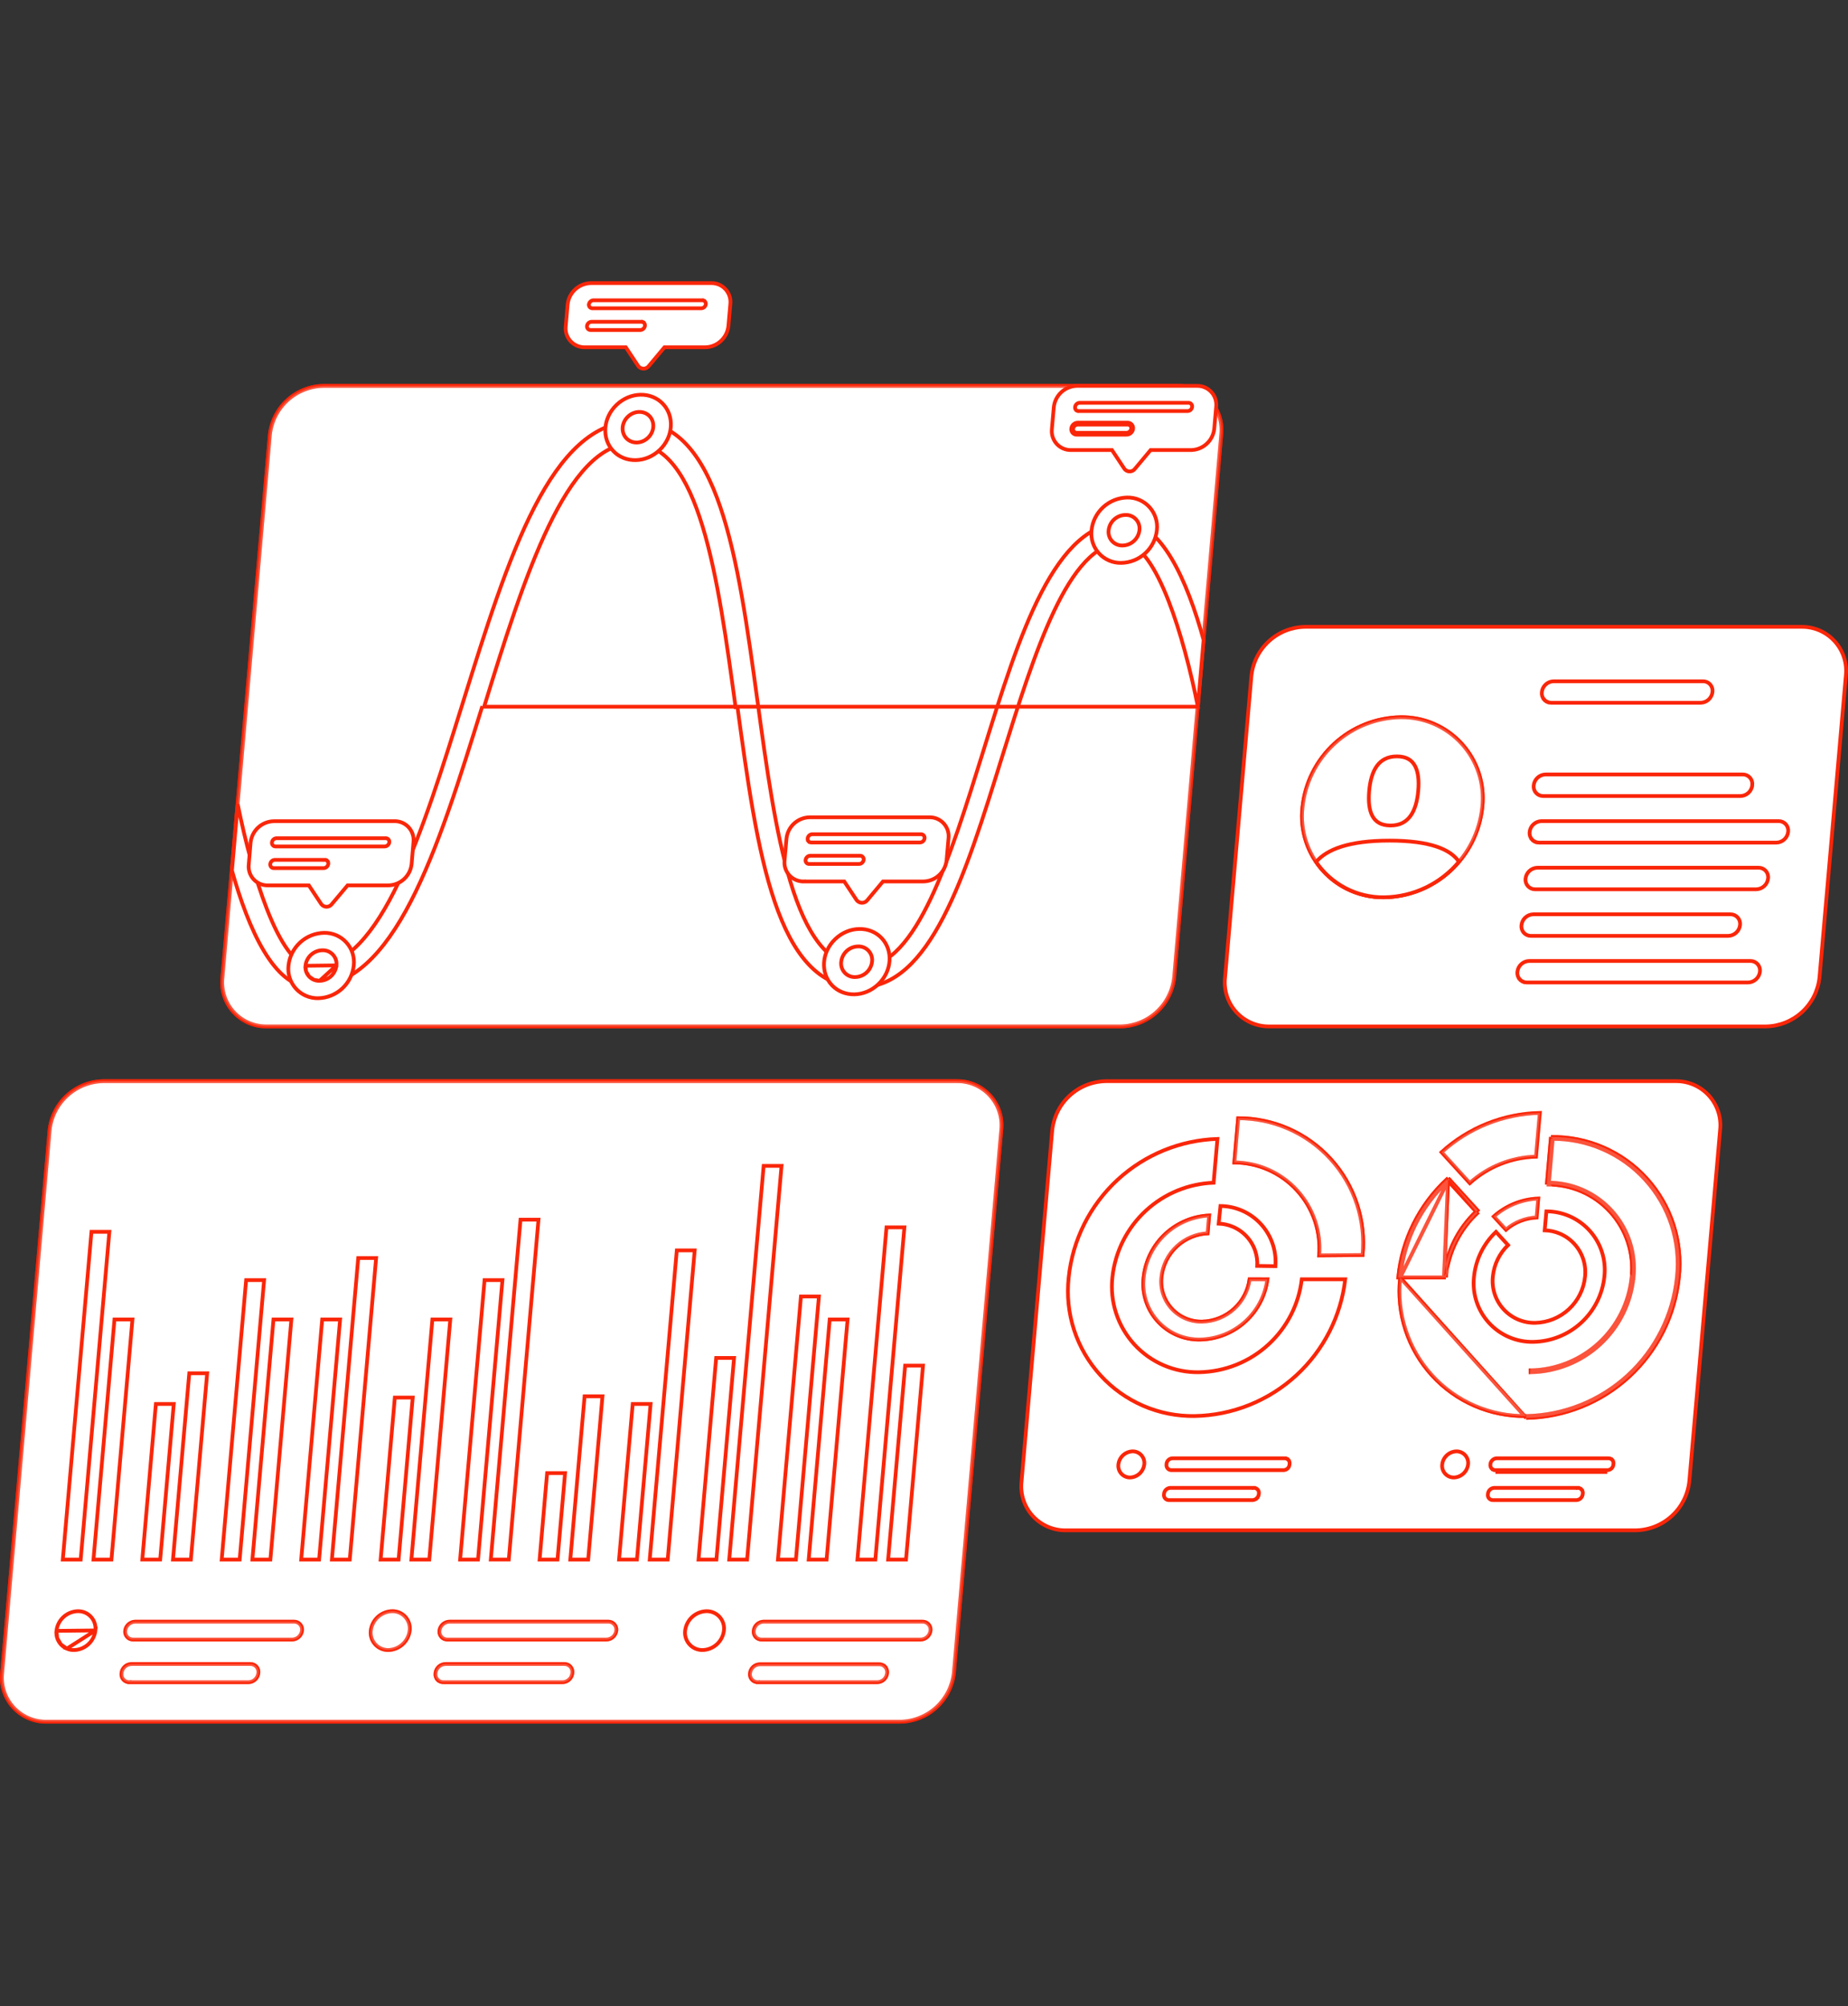 <svg width="493" height="535" viewBox="0 0 493 535" fill="none" xmlns="http://www.w3.org/2000/svg">
<rect x="0" y="0" width="493" height="535" fill="#333333" stroke="none"/>
<path d="M284.407 408.139L284.398 408.139C282.73 408.17 281.075 407.844 279.543 407.185C278.012 406.525 276.638 405.547 275.514 404.314C274.39 403.082 273.541 401.624 273.025 400.038C272.509 398.452 272.337 396.775 272.52 395.117L272.52 395.117L272.521 395.105L280.706 301.499C280.706 301.498 280.706 301.497 280.706 301.496C281.069 297.939 282.722 294.637 285.352 292.215C287.983 289.793 291.409 288.419 294.984 288.35L446.972 288.35L446.982 288.35C448.652 288.32 450.31 288.646 451.844 289.306C453.379 289.967 454.755 290.947 455.881 292.181C457.007 293.416 457.857 294.876 458.374 296.464C458.891 298.053 459.064 299.733 458.881 301.394L458.88 301.394L458.879 301.405L450.674 394.991C450.674 394.992 450.674 394.993 450.674 394.994C450.315 398.553 448.664 401.857 446.032 404.28C443.401 406.702 439.972 408.075 436.396 408.139L284.407 408.139Z" fill="white" stroke="#FA2609"/>
<path d="M285.094 340.743L285.094 340.74C286.117 330.718 290.778 321.419 298.193 314.601C305.472 307.909 314.911 304.062 324.782 303.753L323.761 315.435C317.065 315.684 310.67 318.31 305.728 322.849C300.675 327.49 297.487 333.813 296.761 340.635C296.404 343.861 296.739 347.127 297.744 350.213C298.749 353.3 300.4 356.137 302.588 358.536C304.776 360.934 307.45 362.838 310.432 364.121C313.414 365.405 316.636 366.037 319.881 365.977C326.753 365.858 333.342 363.224 338.401 358.573C343.349 354.024 346.497 347.854 347.283 341.189H358.875C357.744 351.004 353.122 360.093 345.842 366.79C338.426 373.612 328.766 377.479 318.691 377.66C313.971 377.732 309.289 376.8 304.957 374.925C300.625 373.05 296.741 370.274 293.563 366.783C290.385 363.292 287.987 359.164 286.526 354.674C285.066 350.185 284.578 345.436 285.094 340.743Z" fill="white" stroke="#FA2609"/>
<path d="M362.028 321.225C363.442 325.574 363.945 330.166 363.506 334.714L351.912 334.813C352.17 331.769 351.815 328.703 350.867 325.796C349.861 322.711 348.209 319.875 346.022 317.478C343.835 315.08 341.162 313.176 338.182 311.892C335.371 310.68 332.348 310.047 329.292 310.026L330.313 298.236C334.881 298.227 339.403 299.159 343.597 300.974C347.93 302.849 351.814 305.625 354.992 309.116C358.169 312.608 360.568 316.735 362.028 321.225Z" fill="white" stroke="#FA2609"/>
<path opacity="0.7" d="M362.028 321.225C363.442 325.574 363.945 330.166 363.506 334.714L351.912 334.813C352.17 331.769 351.815 328.703 350.867 325.796C349.861 322.711 348.209 319.875 346.022 317.478C343.835 315.08 341.162 313.176 338.182 311.892C335.371 310.68 332.348 310.047 329.292 310.026L330.313 298.236C334.881 298.227 339.403 299.159 343.597 300.974C347.93 302.849 351.814 305.625 354.992 309.116C358.169 312.608 360.568 316.735 362.028 321.225Z" fill="white" stroke="#FA2609"/>
<path d="M320.647 352.486L320.648 352.486C323.844 352.426 326.907 351.198 329.259 349.034C331.499 346.973 332.947 344.198 333.359 341.191L338.109 341.208C337.544 345.496 335.491 349.456 332.3 352.391C328.972 355.45 324.638 357.183 320.119 357.262C318.007 357.298 315.913 356.884 313.974 356.048C312.035 355.211 310.297 353.971 308.874 352.41C307.452 350.85 306.379 349.004 305.725 346.996C305.072 344.988 304.854 342.864 305.086 340.765L305.086 340.761C305.542 336.267 307.629 332.096 310.952 329.037C314.139 326.103 318.251 324.387 322.565 324.177L322.16 328.929C319.131 329.085 316.244 330.293 314.003 332.351C311.65 334.512 310.172 337.459 309.847 340.636C309.682 342.143 309.839 343.668 310.309 345.11C310.779 346.552 311.55 347.877 312.572 348.998C313.593 350.119 314.841 351.01 316.234 351.611C317.626 352.212 319.13 352.51 320.647 352.486Z" fill="white" stroke="#FA2609"/>
<path opacity="0.7" d="M320.647 352.486L320.648 352.486C323.844 352.426 326.907 351.198 329.259 349.034C331.499 346.973 332.947 344.198 333.359 341.191L338.109 341.208C337.544 345.496 335.491 349.456 332.3 352.391C328.972 355.45 324.638 357.183 320.119 357.262C318.007 357.298 315.913 356.884 313.974 356.048C312.035 355.211 310.297 353.971 308.874 352.41C307.452 350.85 306.379 349.004 305.725 346.996C305.072 344.988 304.854 342.864 305.086 340.765L305.086 340.761C305.542 336.267 307.629 332.096 310.952 329.037C314.139 326.103 318.251 324.387 322.565 324.177L322.16 328.929C319.131 329.085 316.244 330.293 314.003 332.351C311.65 334.512 310.172 337.459 309.847 340.636C309.682 342.143 309.839 343.668 310.309 345.11C310.779 346.552 311.55 347.877 312.572 348.998C313.593 350.119 314.841 351.01 316.234 351.611C317.626 352.212 319.13 352.51 320.647 352.486Z" fill="white" stroke="#FA2609"/>
<path d="M339.559 331.905C340.167 333.77 340.399 335.736 340.243 337.689L335.399 337.618C335.473 336.291 335.299 334.961 334.885 333.695C334.414 332.256 333.642 330.933 332.621 329.815C331.599 328.696 330.352 327.808 328.962 327.208C327.743 326.682 326.438 326.388 325.115 326.34L325.59 321.642C327.553 321.664 329.493 322.075 331.299 322.851C333.24 323.687 334.981 324.926 336.405 326.487C337.83 328.048 338.905 329.895 339.559 331.905Z" fill="white" stroke="#FA2609"/>
<path d="M373.531 340.744L373.531 340.744C373.015 345.436 373.504 350.185 374.964 354.675C376.424 359.164 378.823 363.292 382 366.783C385.178 370.275 389.062 373.05 393.395 374.925C397.727 376.8 402.408 377.733 407.128 377.66M373.531 340.744L407.137 378.16M373.531 340.744L373.532 340.737C374.49 330.855 379.037 321.673 386.303 314.924M373.531 340.744L386.303 314.924M407.128 377.66C407.129 377.66 407.129 377.66 407.13 377.66L407.137 378.16M407.128 377.66C407.128 377.66 407.128 377.66 407.128 377.66L407.137 378.16M407.128 377.66C417.202 377.475 426.859 373.606 434.275 366.785C441.69 359.963 446.349 350.662 447.372 340.638L447.372 340.635C447.885 335.943 447.394 331.197 445.933 326.71C444.471 322.223 442.072 318.098 438.895 314.609C435.717 311.12 431.834 308.346 427.503 306.472C423.31 304.658 418.79 303.727 414.225 303.735M407.137 378.16C417.334 377.973 427.108 374.057 434.613 367.153C442.118 360.248 446.834 350.834 447.869 340.689C448.39 335.927 447.892 331.11 446.408 326.555C444.925 322.001 442.489 317.814 439.264 314.272C436.039 310.731 432.098 307.916 427.702 306.013C423.306 304.111 418.556 303.166 413.766 303.239M414.225 303.735L414.264 303.283L413.766 303.239M414.225 303.735C414.075 303.736 413.924 303.737 413.774 303.739L413.766 303.239M414.225 303.735L413.204 315.418M413.766 303.239L412.702 315.421C412.869 315.418 413.037 315.417 413.204 315.418M413.204 315.418L413.16 315.918C416.162 315.93 419.133 316.548 421.894 317.736C424.809 318.989 427.424 320.85 429.564 323.193C431.703 325.537 433.319 328.309 434.304 331.326C435.288 334.343 435.618 337.534 435.273 340.689M413.204 315.418C416.259 315.436 419.282 316.067 422.092 317.276C425.072 318.558 427.745 320.46 429.933 322.856C432.12 325.252 433.772 328.087 434.779 331.171C435.785 334.254 436.123 337.517 435.77 340.741M435.77 340.741C435.77 340.741 435.77 340.74 435.77 340.739L435.273 340.689M435.77 340.741C435.77 340.742 435.77 340.743 435.77 340.743L435.273 340.689M435.77 340.741C435.075 347.574 431.901 353.916 426.846 358.566C421.792 363.217 415.208 365.853 408.34 365.978L408.331 365.478C415.076 365.356 421.543 362.766 426.508 358.198C431.472 353.63 434.591 347.401 435.273 340.689M385.716 340.689C386.357 334.002 389.452 327.791 394.403 323.255L394.129 323.505L393.794 323.138M385.716 340.689H373.034C374.004 330.683 378.609 321.387 385.966 314.554L386.303 314.924M385.716 340.689L385.22 340.633C385.219 340.635 385.219 340.636 385.219 340.637M385.716 340.689L385.219 340.641C385.219 340.64 385.219 340.639 385.219 340.637M393.794 323.138C393.915 323.024 394.038 322.911 394.161 322.799L386.335 314.216M393.794 323.138L386.303 314.924M393.794 323.138C388.911 327.734 385.86 333.952 385.219 340.637M386.335 314.216C386.272 314.273 386.209 314.331 386.146 314.388L386.335 314.216ZM386.335 314.216L386.67 314.587C386.547 314.698 386.425 314.811 386.303 314.924M386.303 314.924L385.219 340.637" fill="white" stroke="#FA2609"/>
<path opacity="0.7" d="M373.531 340.744L373.531 340.744C373.015 345.436 373.504 350.185 374.964 354.675C376.424 359.164 378.823 363.292 382 366.783C385.178 370.275 389.062 373.05 393.395 374.925C397.727 376.8 402.408 377.733 407.128 377.66M373.531 340.744L407.137 378.16M373.531 340.744L373.532 340.737C374.49 330.855 379.037 321.673 386.303 314.924M373.531 340.744L386.303 314.924M407.128 377.66C407.129 377.66 407.129 377.66 407.13 377.66L407.137 378.16M407.128 377.66C407.128 377.66 407.128 377.66 407.128 377.66L407.137 378.16M407.128 377.66C417.202 377.475 426.859 373.606 434.275 366.785C441.69 359.963 446.349 350.662 447.372 340.638L447.372 340.635C447.885 335.943 447.394 331.197 445.933 326.71C444.471 322.223 442.072 318.098 438.895 314.609C435.717 311.12 431.834 308.346 427.503 306.472C423.31 304.658 418.79 303.727 414.225 303.735M407.137 378.16C417.334 377.973 427.108 374.057 434.613 367.153C442.118 360.248 446.834 350.834 447.869 340.689C448.39 335.927 447.892 331.11 446.408 326.555C444.925 322.001 442.489 317.814 439.264 314.272C436.039 310.731 432.098 307.916 427.702 306.013C423.306 304.111 418.556 303.166 413.766 303.239M414.225 303.735L414.264 303.283L413.766 303.239M414.225 303.735C414.075 303.736 413.924 303.737 413.774 303.739L413.766 303.239M414.225 303.735L413.204 315.418M413.766 303.239L412.702 315.421C412.869 315.418 413.037 315.417 413.204 315.418M413.204 315.418L413.16 315.918C416.162 315.93 419.133 316.548 421.894 317.736C424.809 318.989 427.424 320.85 429.564 323.193C431.703 325.537 433.319 328.309 434.304 331.326C435.288 334.343 435.618 337.534 435.273 340.689M413.204 315.418C416.259 315.436 419.282 316.067 422.092 317.276C425.072 318.558 427.745 320.46 429.933 322.856C432.12 325.252 433.772 328.087 434.779 331.171C435.785 334.254 436.123 337.517 435.77 340.741M435.77 340.741C435.77 340.741 435.77 340.74 435.77 340.739L435.273 340.689M435.77 340.741C435.77 340.742 435.77 340.743 435.77 340.743L435.273 340.689M435.77 340.741C435.075 347.574 431.901 353.916 426.846 358.566C421.792 363.217 415.208 365.853 408.34 365.978L408.331 365.478C415.076 365.356 421.543 362.766 426.508 358.198C431.472 353.63 434.591 347.401 435.273 340.689M385.716 340.689C386.357 334.002 389.452 327.791 394.403 323.255L394.129 323.505L393.794 323.138M385.716 340.689H373.034C374.004 330.683 378.609 321.387 385.966 314.554L386.303 314.924M385.716 340.689L385.22 340.633C385.219 340.635 385.219 340.636 385.219 340.637M385.716 340.689L385.219 340.641C385.219 340.64 385.219 340.639 385.219 340.637M393.794 323.138C393.915 323.024 394.038 322.911 394.161 322.799L386.335 314.216M393.794 323.138L386.303 314.924M393.794 323.138C388.911 327.734 385.86 333.952 385.219 340.637M386.335 314.216C386.272 314.273 386.209 314.331 386.146 314.388L386.335 314.216ZM386.335 314.216L386.67 314.587C386.547 314.698 386.425 314.811 386.303 314.924M386.303 314.924L385.219 340.637" fill="white" stroke="#FA2609"/>
<path d="M409.765 308.481C403.221 308.644 396.951 311.146 392.095 315.534L384.583 307.299C391.766 300.757 401.074 297.035 410.786 296.821L409.765 308.481Z" fill="white" stroke="#FA2609"/>
<path opacity="0.3" d="M409.765 308.481C403.221 308.644 396.951 311.146 392.095 315.534L384.583 307.299C391.766 300.757 401.074 297.035 410.786 296.821L409.765 308.481Z" fill="white" stroke="#FA2609"/>
<path d="M409.571 352.805L409.573 352.805C412.901 352.725 416.086 351.434 418.53 349.173C420.973 346.913 422.508 343.84 422.847 340.529C423.025 338.95 422.864 337.351 422.374 335.839C421.883 334.327 421.075 332.937 420.004 331.762C418.933 330.587 417.623 329.655 416.162 329.028C414.871 328.473 413.49 328.169 412.089 328.127L412.535 323.067C414.615 323.074 416.675 323.498 418.593 324.313C420.647 325.187 422.491 326.49 424 328.136C425.508 329.781 426.647 331.731 427.339 333.854C428.032 335.976 428.261 338.222 428.013 340.441L428.012 340.446C427.53 345.17 425.333 349.552 421.837 352.765C418.341 355.978 413.788 357.798 409.041 357.88L409.04 357.88C406.82 357.923 404.616 357.491 402.575 356.615C400.535 355.738 398.705 354.436 397.208 352.796C395.711 351.156 394.58 349.216 393.893 347.104C393.205 344.993 392.975 342.759 393.22 340.552L393.22 340.552L393.22 340.546C393.671 335.965 395.757 331.706 399.088 328.544L402.313 332.07C400.014 334.279 398.572 337.239 398.257 340.423C398.083 342.001 398.247 343.597 398.738 345.106C399.23 346.615 400.039 348.003 401.11 349.175C402.18 350.347 403.489 351.278 404.948 351.904C406.408 352.529 407.984 352.837 409.571 352.805Z" fill="white" stroke="#FA2609"/>
<path d="M409.937 324.706C406.915 324.843 404.027 325.991 401.737 327.965L398.508 324.436C401.788 321.519 405.979 319.829 410.364 319.654L409.937 324.706Z" fill="white" stroke="#FA2609"/>
<path opacity="0.3" d="M409.937 324.706C406.915 324.843 404.027 325.991 401.737 327.965L398.508 324.436C401.788 321.519 405.979 319.829 410.364 319.654L409.937 324.706Z" fill="white" stroke="#FA2609"/>
<path d="M298.354 390.618L298.354 390.615C298.45 389.667 298.886 388.787 299.581 388.136C300.276 387.487 301.182 387.111 302.132 387.079C302.571 387.071 303.006 387.157 303.408 387.331C303.813 387.504 304.175 387.762 304.472 388.087C304.769 388.411 304.993 388.795 305.13 389.213C305.267 389.631 305.314 390.074 305.267 390.511L305.267 390.512C305.167 391.459 304.73 392.337 304.035 392.987C303.341 393.636 302.437 394.014 301.488 394.05C301.049 394.057 300.615 393.972 300.212 393.798C299.808 393.625 299.446 393.367 299.149 393.042C298.852 392.717 298.628 392.333 298.49 391.916C298.353 391.498 298.307 391.055 298.354 390.618Z" fill="white" stroke="#FA2609"/>
<path d="M342.388 392.089H342.387H312.547H312.539L312.531 392.09C312.343 392.095 312.155 392.06 311.981 391.987C311.807 391.914 311.651 391.804 311.524 391.664C311.397 391.525 311.301 391.36 311.243 391.181C311.185 391.001 311.167 390.811 311.189 390.624L311.192 390.594V390.564C311.192 390.132 311.364 389.717 311.67 389.411C311.976 389.105 312.391 388.933 312.824 388.933H342.664H342.674L342.684 388.933C342.88 388.925 343.075 388.961 343.256 389.039L343.454 388.58L343.256 389.039C343.436 389.117 343.596 389.234 343.725 389.382L344.102 389.054L343.725 389.382C343.854 389.531 343.948 389.706 344 389.895C344.052 390.084 344.061 390.283 344.026 390.476L344.021 390.507L344.019 390.539C343.998 390.958 343.817 391.352 343.513 391.641C343.21 391.929 342.806 392.09 342.388 392.089Z" fill="white" stroke="#FA2609"/>
<path d="M311.879 400.082V400.082L311.866 400.082C311.67 400.087 311.475 400.049 311.296 399.97C311.116 399.891 310.956 399.773 310.827 399.625C310.699 399.477 310.604 399.302 310.55 399.113C310.497 398.924 310.486 398.726 310.518 398.532L310.522 398.506L310.524 398.478C310.548 398.046 310.73 397.638 311.036 397.331C311.34 397.028 311.743 396.846 312.171 396.819H334.472V396.82L334.485 396.819C334.681 396.814 334.876 396.853 335.055 396.932C335.235 397.011 335.395 397.129 335.524 397.277C335.653 397.425 335.747 397.6 335.801 397.789C335.854 397.977 335.865 398.176 335.833 398.369L335.829 398.394L335.828 398.419C335.8 398.854 335.613 399.264 335.303 399.57L335.655 399.926L335.303 399.57C334.997 399.874 334.59 400.056 334.16 400.082H311.879Z" fill="white" stroke="#FA2609"/>
<path d="M384.74 390.618L384.741 390.615C384.836 389.667 385.272 388.787 385.968 388.136C386.662 387.487 387.569 387.111 388.519 387.079C388.957 387.071 389.392 387.157 389.795 387.331C390.199 387.504 390.562 387.762 390.859 388.087C391.155 388.411 391.38 388.795 391.517 389.213C391.654 389.631 391.701 390.074 391.654 390.511L391.654 390.512C391.555 391.456 391.12 392.332 390.429 392.982C389.739 393.63 388.839 394.009 387.893 394.051C387.453 394.06 387.016 393.976 386.611 393.804C386.205 393.632 385.84 393.374 385.542 393.049C385.243 392.724 385.017 392.339 384.879 391.92C384.74 391.501 384.693 391.057 384.74 390.618Z" fill="white" stroke="#FA2609"/>
<path d="M428.787 392.089H428.787H398.946V392.089L398.938 392.089C398.749 392.093 398.562 392.056 398.388 391.981L398.191 392.441L398.388 391.981C398.215 391.907 398.059 391.796 397.932 391.657C397.805 391.518 397.708 391.353 397.649 391.174C397.59 390.994 397.57 390.805 397.589 390.617L397.591 390.604L397.591 390.592C397.615 390.16 397.798 389.751 398.104 389.445C398.407 389.142 398.811 388.96 399.238 388.933H429.064H429.074L429.083 388.933C429.28 388.925 429.475 388.961 429.655 389.039C429.835 389.117 429.996 389.234 430.125 389.382L430.502 389.054L430.125 389.382C430.254 389.531 430.348 389.706 430.4 389.895C430.452 390.084 430.461 390.283 430.426 390.476L430.42 390.507L430.419 390.539C430.398 390.958 430.217 391.352 429.913 391.641C429.609 391.929 429.206 392.09 428.787 392.089ZM428.787 392.589H398.946H428.787Z" fill="white" stroke="#FA2609"/>
<path d="M398.289 400.082V400.082L398.277 400.082C398.08 400.087 397.885 400.049 397.706 399.97C397.526 399.891 397.366 399.773 397.238 399.625C397.109 399.477 397.014 399.302 396.961 399.113C396.907 398.924 396.896 398.726 396.928 398.532L396.932 398.506L396.934 398.478C396.958 398.046 397.14 397.638 397.447 397.331C397.75 397.028 398.153 396.846 398.581 396.819H420.882V396.82L420.895 396.819C421.091 396.814 421.286 396.853 421.466 396.932C421.645 397.011 421.805 397.129 421.934 397.277L422.308 396.951L421.934 397.277C422.063 397.425 422.157 397.6 422.211 397.789C422.264 397.977 422.275 398.176 422.243 398.369L422.239 398.394L422.238 398.419C422.21 398.854 422.023 399.264 421.714 399.57C421.407 399.874 421 400.056 420.57 400.082H398.289Z" fill="white" stroke="#FA2609"/>
<path d="M12.477 459.188L12.468 459.188C10.799 459.218 9.143 458.893 7.611 458.233C6.078 457.574 4.703 456.596 3.577 455.364C2.451 454.132 1.601 452.674 1.082 451.088C0.564 449.502 0.389 447.824 0.569 446.165H0.569L0.57 446.154L13.23 301.5C13.23 301.499 13.23 301.498 13.23 301.497C13.593 297.939 15.246 294.638 17.877 292.216C20.507 289.794 23.933 288.419 27.508 288.351L255.227 288.351L255.235 288.351C256.904 288.323 258.559 288.651 260.092 289.313C261.624 289.975 262.997 290.956 264.121 292.19C265.244 293.424 266.093 294.883 266.609 296.47C267.125 298.057 267.297 299.736 267.114 301.395L267.113 301.406L254.474 446.142C254.474 446.144 254.474 446.145 254.474 446.147C254.086 449.689 252.421 452.967 249.788 455.368C247.156 457.769 243.738 459.127 240.175 459.188L12.477 459.188Z" fill="white" stroke="#FA2609"/>
<path opacity="0.7" d="M12.477 459.188L12.468 459.188C10.799 459.218 9.143 458.893 7.611 458.233C6.078 457.574 4.703 456.596 3.577 455.364C2.451 454.132 1.601 452.674 1.082 451.088C0.564 449.502 0.389 447.824 0.569 446.165H0.569L0.57 446.154L13.23 301.5C13.23 301.499 13.23 301.498 13.23 301.497C13.593 297.939 15.246 294.638 17.877 292.216C20.507 289.794 23.933 288.419 27.508 288.351L255.227 288.351L255.235 288.351C256.904 288.323 258.559 288.651 260.092 289.313C261.624 289.975 262.997 290.956 264.121 292.19C265.244 293.424 266.093 294.883 266.609 296.47C267.125 298.057 267.297 299.736 267.114 301.395L267.113 301.406L254.474 446.142C254.474 446.144 254.474 446.145 254.474 446.147C254.086 449.689 252.421 452.967 249.788 455.368C247.156 457.769 243.738 459.127 240.175 459.188L12.477 459.188Z" fill="white" stroke="#FA2609"/>
<path d="M29.175 328.528L21.525 415.941H16.753L24.402 328.528H29.175Z" fill="white" stroke="#FA2609"/>
<path d="M35.334 351.911L29.73 415.941H24.936L30.54 351.911H35.334Z" fill="white" stroke="#FA2609"/>
<path d="M46.357 374.439L42.736 415.94H37.964L41.585 374.439H46.357Z" fill="white" stroke="#FA2609"/>
<path d="M55.266 366.255L50.92 415.941H46.147L50.493 366.255H55.266Z" fill="white" stroke="#FA2609"/>
<path d="M70.457 341.402L63.937 415.941H59.143L65.663 341.402H70.457Z" fill="white" stroke="#FA2609"/>
<path d="M77.732 351.911L72.128 415.941H67.335L72.959 351.911H77.732Z" fill="white" stroke="#FA2609"/>
<path d="M90.73 351.911L85.127 415.941H80.354L85.958 351.911H90.73Z" fill="white" stroke="#FA2609"/>
<path d="M100.342 335.52L93.31 415.941H88.538L95.569 335.52H100.342Z" fill="white" stroke="#FA2609"/>
<path d="M110.106 372.734L106.335 415.941H101.542L105.333 372.734H110.106Z" fill="white" stroke="#FA2609"/>
<path d="M120.125 351.911L114.521 415.941H109.749L115.352 351.911H120.125Z" fill="white" stroke="#FA2609"/>
<path d="M134.041 341.402L127.521 415.941H122.749L129.269 341.402H134.041Z" fill="white" stroke="#FA2609"/>
<path d="M143.657 325.288L135.73 415.94H130.936L138.863 325.288H143.657Z" fill="white" stroke="#FA2609"/>
<path d="M150.751 392.877L148.728 415.941H143.955L145.957 392.877H150.751Z" fill="white" stroke="#FA2609"/>
<path d="M160.725 372.394L156.912 415.941H152.139L155.952 372.394H160.725Z" fill="white" stroke="#FA2609"/>
<path d="M173.562 374.439L169.92 415.94H165.147L168.79 374.439H173.562Z" fill="white" stroke="#FA2609"/>
<path d="M185.327 333.473L178.124 415.941H173.331L180.554 333.473H185.327Z" fill="white" stroke="#FA2609"/>
<path d="M195.831 362.163L191.123 415.941H186.35L191.059 362.163H195.831Z" fill="white" stroke="#FA2609"/>
<path d="M208.495 310.944L199.31 415.941H194.538L203.722 310.944H208.495Z" fill="white" stroke="#FA2609"/>
<path d="M218.468 345.772L212.332 415.941H207.538L213.674 345.772H218.468Z" fill="white" stroke="#FA2609"/>
<path d="M226.117 351.911L220.513 415.941H215.741L221.344 351.911H226.117Z" fill="white" stroke="#FA2609"/>
<path d="M241.273 327.334L233.517 415.941H228.745L236.501 327.334H241.273Z" fill="white" stroke="#FA2609"/>
<path d="M246.242 364.209L241.705 415.941H236.932L241.47 364.209H246.242Z" fill="white" stroke="#FA2609"/>
<path d="M17.841 439.701C18.445 439.958 19.097 440.084 19.754 440.069C21.173 440.031 22.532 439.481 23.578 438.521C24.625 437.561 25.29 436.254 25.451 434.843L17.841 439.701ZM17.841 439.701C17.236 439.443 16.694 439.059 16.249 438.575M17.841 439.701L16.249 438.575M16.249 438.575C15.805 438.09 15.469 437.517 15.265 436.892M16.249 438.575L15.265 436.892M15.265 436.892C15.06 436.268 14.991 435.607 15.062 434.954M15.265 436.892L15.062 434.954M15.062 434.954C15.219 433.539 15.882 432.228 16.929 431.264C17.976 430.3 19.337 429.747 20.759 429.708C21.418 429.693 22.072 429.819 22.677 430.078C23.283 430.337 23.827 430.722 24.272 431.209C24.716 431.695 25.051 432.271 25.255 432.898C25.458 433.525 25.525 434.188 25.451 434.843L15.062 434.954Z" fill="white" stroke="#FA2609"/>
<path d="M35.537 437.276V437.276L35.526 437.277C35.227 437.283 34.931 437.226 34.656 437.109C34.381 436.992 34.134 436.818 33.932 436.598C33.73 436.378 33.578 436.117 33.484 435.833C33.391 435.55 33.359 435.249 33.391 434.952L33.391 434.952C33.461 434.288 33.771 433.673 34.262 433.222C34.752 432.772 35.389 432.515 36.054 432.5L78.443 432.5L78.45 432.5C78.75 432.496 79.047 432.556 79.322 432.675C79.598 432.794 79.844 432.971 80.047 433.192C80.249 433.414 80.402 433.676 80.495 433.961C80.588 434.246 80.62 434.548 80.589 434.846C80.518 435.507 80.208 436.119 79.717 436.567C79.227 437.014 78.591 437.266 77.927 437.276H35.537Z" fill="white" stroke="#FA2609"/>
<path d="M34.538 448.659V448.658L34.529 448.659C34.225 448.664 33.924 448.604 33.646 448.481C33.368 448.359 33.119 448.178 32.918 447.95C32.717 447.723 32.567 447.455 32.48 447.164C32.392 446.873 32.369 446.566 32.411 446.266L32.413 446.254L32.414 446.242C32.476 445.581 32.78 444.965 33.268 444.514C33.755 444.064 34.39 443.808 35.053 443.797H66.787V443.797L66.798 443.797C67.098 443.79 67.397 443.848 67.672 443.966C67.949 444.084 68.196 444.26 68.398 444.482C68.601 444.703 68.753 444.966 68.845 445.252C68.938 445.538 68.967 445.84 68.933 446.138L68.932 446.147L68.931 446.156C68.878 446.827 68.578 447.454 68.089 447.916C67.601 448.377 66.961 448.642 66.29 448.659H34.538Z" fill="white" stroke="#FA2609"/>
<path opacity="0.3" d="M35.537 437.276V437.276L35.526 437.277C35.227 437.283 34.931 437.226 34.656 437.109C34.381 436.992 34.134 436.818 33.932 436.598C33.73 436.378 33.578 436.117 33.484 435.833C33.391 435.55 33.359 435.249 33.391 434.952L33.391 434.952C33.461 434.288 33.771 433.673 34.262 433.222C34.752 432.772 35.389 432.515 36.054 432.5L78.443 432.5L78.45 432.5C78.75 432.496 79.047 432.556 79.322 432.675C79.598 432.794 79.844 432.971 80.047 433.192C80.249 433.414 80.402 433.676 80.495 433.961C80.588 434.246 80.62 434.548 80.589 434.846C80.518 435.507 80.208 436.119 79.717 436.567C79.227 437.014 78.591 437.266 77.927 437.276H35.537Z" fill="white" stroke="#FA2609"/>
<path opacity="0.3" d="M34.538 448.659V448.658L34.529 448.659C34.225 448.664 33.924 448.604 33.646 448.481C33.368 448.359 33.119 448.178 32.918 447.95C32.717 447.723 32.567 447.455 32.48 447.164C32.392 446.873 32.369 446.566 32.411 446.266L32.413 446.254L32.414 446.242C32.476 445.581 32.78 444.965 33.268 444.514C33.755 444.064 34.39 443.808 35.053 443.797H66.787V443.797L66.798 443.797C67.098 443.79 67.397 443.848 67.672 443.966C67.949 444.084 68.196 444.26 68.398 444.482C68.601 444.703 68.753 444.966 68.845 445.252C68.938 445.538 68.967 445.84 68.933 446.138L68.932 446.147L68.931 446.156C68.878 446.827 68.578 447.454 68.089 447.916C67.601 448.377 66.961 448.642 66.29 448.659H34.538Z" fill="white" stroke="#FA2609"/>
<path d="M107.427 438.521C106.381 439.481 105.023 440.03 103.604 440.069C102.948 440.08 102.298 439.953 101.695 439.694C101.092 439.435 100.55 439.051 100.107 438.567C99.663 438.084 99.327 437.511 99.121 436.888C98.915 436.265 98.844 435.605 98.912 434.953C99.068 433.538 99.731 432.228 100.778 431.264C101.825 430.3 103.186 429.747 104.608 429.708C105.267 429.693 105.921 429.819 106.527 430.078C107.133 430.337 107.676 430.722 108.121 431.209C108.565 431.695 108.9 432.271 109.104 432.898C109.307 433.525 109.374 434.188 109.3 434.843C109.139 436.254 108.474 437.561 107.427 438.521Z" fill="white" stroke="#FA2609"/>
<path opacity="0.3" d="M107.427 438.521C106.381 439.481 105.023 440.03 103.604 440.069C102.948 440.08 102.298 439.953 101.695 439.694C101.092 439.435 100.55 439.051 100.107 438.567C99.663 438.084 99.327 437.511 99.121 436.888C98.915 436.265 98.844 435.605 98.912 434.953C99.068 433.538 99.731 432.228 100.778 431.264C101.825 430.3 103.186 429.747 104.608 429.708C105.267 429.693 105.921 429.819 106.527 430.078C107.133 430.337 107.676 430.722 108.121 431.209C108.565 431.695 108.9 432.271 109.104 432.898C109.307 433.525 109.374 434.188 109.3 434.843C109.139 436.254 108.474 437.561 107.427 438.521Z" fill="white" stroke="#FA2609"/>
<path d="M119.373 437.276V437.276L119.362 437.277C119.063 437.283 118.766 437.226 118.492 437.109C118.217 436.992 117.97 436.818 117.768 436.598C117.566 436.378 117.413 436.117 117.32 435.833C117.227 435.55 117.195 435.249 117.227 434.952L117.227 434.952C117.297 434.288 117.607 433.673 118.098 433.222C118.588 432.772 119.225 432.515 119.89 432.5L162.279 432.5L162.286 432.5C162.586 432.496 162.883 432.556 163.158 432.675C163.434 432.794 163.68 432.971 163.883 433.192C164.085 433.414 164.238 433.676 164.331 433.961C164.424 434.246 164.456 434.548 164.425 434.846C164.354 435.507 164.044 436.119 163.553 436.567C163.063 437.014 162.427 437.266 161.763 437.276H119.373Z" fill="white" stroke="#FA2609"/>
<path d="M118.389 448.659H118.376L118.364 448.659C118.054 448.675 117.745 448.622 117.459 448.504C117.172 448.387 116.915 448.207 116.706 447.978L116.337 448.316L116.706 447.978C116.497 447.75 116.341 447.477 116.25 447.181C116.158 446.885 116.134 446.573 116.177 446.266L116.179 446.254L116.18 446.242C116.242 445.581 116.546 444.965 117.034 444.514C117.521 444.064 118.156 443.808 118.819 443.797H150.553V443.797L150.564 443.797C150.864 443.79 151.163 443.848 151.439 443.966C151.715 444.084 151.962 444.26 152.165 444.482C152.367 444.703 152.519 444.966 152.611 445.252C152.704 445.538 152.733 445.84 152.699 446.138L152.698 446.149L152.697 446.159C152.649 446.822 152.358 447.443 151.88 447.904C151.404 448.363 150.777 448.632 150.117 448.659H118.389Z" fill="white" stroke="#FA2609"/>
<path opacity="0.3" d="M119.373 437.276V437.276L119.362 437.277C119.063 437.283 118.766 437.226 118.492 437.109C118.217 436.992 117.97 436.818 117.768 436.598C117.566 436.378 117.413 436.117 117.32 435.833C117.227 435.55 117.195 435.249 117.227 434.952L117.227 434.952C117.297 434.288 117.607 433.673 118.098 433.222C118.588 432.772 119.225 432.515 119.89 432.5L162.279 432.5L162.286 432.5C162.586 432.496 162.883 432.556 163.158 432.675C163.434 432.794 163.68 432.971 163.883 433.192C164.085 433.414 164.238 433.676 164.331 433.961C164.424 434.246 164.456 434.548 164.425 434.846C164.354 435.507 164.044 436.119 163.553 436.567C163.063 437.014 162.427 437.266 161.763 437.276H119.373Z" fill="white" stroke="#FA2609"/>
<path opacity="0.3" d="M118.389 448.659H118.376L118.364 448.659C118.054 448.675 117.745 448.622 117.459 448.504C117.172 448.387 116.915 448.207 116.706 447.978L116.337 448.316L116.706 447.978C116.497 447.75 116.341 447.477 116.25 447.181C116.158 446.885 116.134 446.573 116.177 446.266L116.179 446.254L116.18 446.242C116.242 445.581 116.546 444.965 117.034 444.514C117.521 444.064 118.156 443.808 118.819 443.797H150.553V443.797L150.564 443.797C150.864 443.79 151.163 443.848 151.439 443.966C151.715 444.084 151.962 444.26 152.165 444.482C152.367 444.703 152.519 444.966 152.611 445.252C152.704 445.538 152.733 445.84 152.699 446.138L152.698 446.149L152.697 446.159C152.649 446.822 152.358 447.443 151.88 447.904C151.404 448.363 150.777 448.632 150.117 448.659H118.389Z" fill="white" stroke="#FA2609"/>
<path d="M191.26 438.521C190.214 439.481 188.856 440.03 187.437 440.069C186.782 440.081 186.132 439.953 185.531 439.695C184.928 439.436 184.388 439.051 183.946 438.567C183.504 438.083 183.17 437.511 182.966 436.888C182.763 436.265 182.694 435.606 182.765 434.954C182.922 433.539 183.585 432.228 184.632 431.264C185.679 430.3 187.039 429.748 188.461 429.708C189.118 429.696 189.769 429.824 190.372 430.084C190.976 430.344 191.517 430.73 191.96 431.216C192.402 431.703 192.736 432.278 192.938 432.903C193.14 433.528 193.206 434.19 193.132 434.843C192.972 436.254 192.307 437.561 191.26 438.521Z" fill="white" stroke="#FA2609"/>
<path d="M203.198 437.276V437.276L203.186 437.277C202.889 437.284 202.593 437.227 202.32 437.11C202.046 436.993 201.801 436.818 201.601 436.598C201.401 436.378 201.25 436.118 201.159 435.835C201.067 435.552 201.038 435.252 201.073 434.957L201.073 434.957L201.074 434.946C201.136 434.284 201.44 433.669 201.928 433.217C202.414 432.767 203.05 432.512 203.713 432.5L246.104 432.5L246.111 432.5C246.411 432.496 246.708 432.556 246.983 432.675C247.259 432.794 247.505 432.971 247.708 433.192C247.91 433.414 248.063 433.676 248.156 433.961C248.249 434.246 248.281 434.548 248.249 434.846L248.249 434.847C248.181 435.492 247.884 436.093 247.412 436.538C246.943 436.982 246.331 437.243 245.686 437.276H203.198Z" fill="white" stroke="#FA2609"/>
<path d="M233.957 448.659H233.952H202.215V448.658L202.203 448.659C201.903 448.666 201.605 448.608 201.329 448.49C201.053 448.372 200.805 448.196 200.603 447.974C200.401 447.752 200.248 447.489 200.156 447.204C200.064 446.918 200.034 446.616 200.069 446.317L200.069 446.317L200.07 446.306C200.132 445.645 200.436 445.029 200.924 444.578C201.41 444.128 202.046 443.872 202.709 443.861H234.464H234.475L234.486 443.861C234.786 443.847 235.085 443.898 235.363 444.009C235.642 444.121 235.893 444.291 236.1 444.508L236.462 444.163L236.1 444.508C236.307 444.725 236.466 444.984 236.564 445.267C236.663 445.55 236.7 445.852 236.673 446.15L236.673 446.15L236.672 446.159C236.622 446.843 236.313 447.482 235.809 447.946C235.304 448.41 234.642 448.665 233.957 448.659Z" fill="white" stroke="#FA2609"/>
<path opacity="0.3" d="M203.198 437.276V437.276L203.186 437.277C202.889 437.284 202.593 437.227 202.32 437.11C202.046 436.993 201.801 436.818 201.601 436.598C201.401 436.378 201.25 436.118 201.159 435.835C201.067 435.552 201.038 435.252 201.073 434.957L201.073 434.957L201.074 434.946C201.136 434.284 201.44 433.669 201.928 433.217C202.414 432.767 203.05 432.512 203.713 432.5L246.104 432.5L246.111 432.5C246.411 432.496 246.708 432.556 246.983 432.675C247.259 432.794 247.505 432.971 247.708 433.192C247.91 433.414 248.063 433.676 248.156 433.961C248.249 434.246 248.281 434.548 248.249 434.846L248.249 434.847C248.181 435.492 247.884 436.093 247.412 436.538C246.943 436.982 246.331 437.243 245.686 437.276H203.198Z" fill="white" stroke="#FA2609"/>
<path opacity="0.3" d="M233.957 448.659H233.952H202.215V448.658L202.203 448.659C201.903 448.666 201.605 448.608 201.329 448.49C201.053 448.372 200.805 448.196 200.603 447.974C200.401 447.752 200.248 447.489 200.156 447.204C200.064 446.918 200.034 446.616 200.069 446.317L200.069 446.317L200.07 446.306C200.132 445.645 200.436 445.029 200.924 444.578C201.41 444.128 202.046 443.872 202.709 443.861H234.464H234.475L234.486 443.861C234.786 443.847 235.085 443.898 235.363 444.009C235.642 444.121 235.893 444.291 236.1 444.508L236.462 444.163L236.1 444.508C236.307 444.725 236.466 444.984 236.564 445.267C236.663 445.55 236.7 445.852 236.673 446.15L236.673 446.15L236.672 446.159C236.622 446.843 236.313 447.482 235.809 447.946C235.304 448.41 234.642 448.665 233.957 448.659Z" fill="white" stroke="#FA2609"/>
<path d="M338.715 273.752L338.706 273.752C337.038 273.783 335.382 273.457 333.849 272.798C332.316 272.138 330.941 271.16 329.815 269.928C328.69 268.696 327.839 267.239 327.321 265.652C326.802 264.066 326.627 262.388 326.807 260.729L326.807 260.729L326.808 260.719L333.841 180.306C333.841 180.305 333.841 180.304 333.841 180.303C334.205 176.748 335.858 173.449 338.489 171.03C341.12 168.612 344.546 167.242 348.119 167.178L480.52 167.178L480.529 167.178C482.198 167.148 483.853 167.474 485.386 168.133C486.919 168.792 488.294 169.771 489.42 171.003C490.545 172.235 491.396 173.692 491.915 175.278C492.433 176.864 492.608 178.543 492.428 180.202L492.428 180.202L492.427 180.212L485.394 260.707C485.394 260.708 485.394 260.71 485.394 260.712C485.011 264.252 483.35 267.53 480.721 269.931C478.092 272.333 474.676 273.691 471.116 273.752L338.715 273.752Z" fill="white" stroke="#FA2609"/>
<path d="M395.448 215.242L395.447 215.246C394.779 221.755 391.753 227.796 386.939 232.228C382.125 236.661 375.856 239.179 369.314 239.308C366.247 239.362 363.203 238.762 360.386 237.548C357.569 236.334 355.042 234.534 352.975 232.267C350.907 230.001 349.346 227.32 348.396 224.403C347.445 221.487 347.126 218.401 347.461 215.351L347.461 215.347C348.121 208.834 351.144 202.789 355.96 198.355C360.776 193.921 367.05 191.405 373.595 191.285C376.662 191.231 379.706 191.831 382.523 193.045C385.34 194.259 387.867 196.06 389.934 198.326C392.001 200.593 393.562 203.273 394.513 206.19C395.464 209.107 395.782 212.193 395.448 215.242Z" fill="white" stroke="#FA2609"/>
<path opacity="0.7" d="M395.448 215.242L395.447 215.246C394.779 221.755 391.753 227.796 386.939 232.228C382.125 236.661 375.856 239.179 369.314 239.308C366.247 239.362 363.203 238.762 360.386 237.548C357.569 236.334 355.042 234.534 352.975 232.267C350.907 230.001 349.346 227.32 348.396 224.403C347.445 221.487 347.126 218.401 347.461 215.351L347.461 215.347C348.121 208.834 351.144 202.789 355.96 198.355C360.776 193.921 367.05 191.405 373.595 191.285C376.662 191.231 379.706 191.831 382.523 193.045C385.34 194.259 387.867 196.06 389.934 198.326C392.001 200.593 393.562 203.273 394.513 206.19C395.464 209.107 395.782 212.193 395.448 215.242Z" fill="white" stroke="#FA2609"/>
<path d="M378.351 210.905C378.12 213.553 377.504 215.88 376.336 217.534C375.189 219.158 373.488 220.168 370.963 220.168C369.686 220.168 368.686 219.915 367.905 219.48C367.128 219.046 366.541 218.417 366.112 217.618C365.244 216 365.027 213.689 365.258 210.991C365.49 208.301 366.111 205.975 367.283 204.333C368.433 202.721 370.139 201.729 372.668 201.729C373.943 201.729 374.941 201.987 375.719 202.427C376.495 202.867 377.08 203.504 377.507 204.309C378.371 205.939 378.583 208.251 378.351 210.905Z" fill="white" stroke="#FA2609"/>
<path d="M369.273 239.308L369.273 239.308C365.639 239.361 362.051 238.497 358.839 236.797C355.736 235.154 353.081 232.78 351.102 229.883C353.926 226.552 359.796 224.194 370.687 224.194C381.593 224.194 386.993 226.55 389.209 229.818C386.807 232.696 383.819 235.032 380.443 236.667C376.958 238.355 373.145 239.257 369.273 239.308Z" fill="white" stroke="#FA2609"/>
<path d="M413.889 187.429L413.879 187.429C413.519 187.436 413.161 187.367 412.83 187.224L412.633 187.684L412.83 187.224C412.499 187.082 412.203 186.871 411.96 186.605L411.59 186.942L411.96 186.605C411.717 186.339 411.534 186.024 411.424 185.681C411.313 185.338 411.276 184.976 411.317 184.618L411.317 184.618L411.318 184.612C411.399 183.821 411.767 183.088 412.352 182.55C412.937 182.013 413.697 181.708 414.491 181.694H454.28V181.694L454.291 181.693C454.651 181.686 455.008 181.756 455.339 181.898C455.67 182.04 455.967 182.251 456.21 182.518C456.452 182.784 456.635 183.099 456.746 183.442C456.857 183.784 456.893 184.147 456.853 184.505L456.853 184.505L456.852 184.513C456.775 185.304 456.408 186.04 455.822 186.578C455.237 187.115 454.475 187.418 453.68 187.429H413.889V187.429Z" fill="white" stroke="#FA2609"/>
<path d="M411.718 212.302V212.302L411.707 212.302C411.347 212.31 410.99 212.24 410.659 212.098C410.328 211.956 410.031 211.745 409.788 211.478C409.545 211.212 409.363 210.897 409.252 210.554C409.141 210.212 409.104 209.849 409.145 209.491L409.145 209.491L409.146 209.485C409.227 208.692 409.594 207.955 410.18 207.414C410.764 206.874 411.525 206.565 412.32 206.546L464.897 206.546L464.904 206.546C465.265 206.541 465.624 206.613 465.955 206.757C466.287 206.902 466.583 207.115 466.826 207.383C467.069 207.651 467.252 207.967 467.363 208.312C467.474 208.656 467.51 209.019 467.47 209.379L467.469 209.379L467.469 209.386C467.392 210.178 467.025 210.913 466.439 211.451C465.854 211.989 465.091 212.292 464.297 212.302H411.718Z" fill="white" stroke="#FA2609"/>
<path d="M410.632 224.729L410.621 224.729C410.261 224.736 409.904 224.666 409.573 224.524L409.375 224.984L409.573 224.524C409.242 224.382 408.945 224.171 408.702 223.905L408.333 224.241L408.702 223.905C408.46 223.638 408.277 223.323 408.166 222.981C408.055 222.638 408.018 222.275 408.059 221.917L408.059 221.917L408.06 221.912C408.141 221.121 408.509 220.387 409.094 219.85C409.679 219.313 410.44 219.008 411.233 218.993L474.468 218.993L474.479 218.993C474.839 218.986 475.196 219.056 475.527 219.198C475.858 219.34 476.155 219.551 476.398 219.817C476.64 220.084 476.823 220.399 476.934 220.741C477.045 221.084 477.082 221.447 477.041 221.805L477.041 221.805L477.04 221.812C476.963 222.604 476.596 223.34 476.01 223.878C475.425 224.415 474.663 224.718 473.868 224.729H410.632V224.729Z" fill="white" stroke="#FA2609"/>
<path d="M409.542 237.177V237.177L409.535 237.177C409.173 237.182 408.815 237.109 408.484 236.965C408.152 236.821 407.855 236.607 407.613 236.339C407.37 236.072 407.187 235.755 407.076 235.411C406.965 235.067 406.929 234.703 406.969 234.344L406.969 234.341C407.055 233.551 407.424 232.819 408.009 232.282C408.593 231.745 409.352 231.439 410.144 231.42H469.116V231.42L469.126 231.42C469.486 231.413 469.843 231.482 470.174 231.624C470.505 231.767 470.802 231.978 471.045 232.244C471.288 232.51 471.471 232.825 471.581 233.168C471.692 233.511 471.729 233.873 471.688 234.231L471.688 234.231L471.687 234.24C471.61 235.034 471.244 235.772 470.658 236.314C470.073 236.854 469.31 237.161 468.514 237.177H409.542Z" fill="white" stroke="#FA2609"/>
<path d="M408.456 249.603V249.603L408.446 249.603C408.085 249.611 407.728 249.541 407.397 249.399C407.066 249.257 406.769 249.045 406.526 248.779C406.284 248.513 406.101 248.198 405.99 247.855C405.879 247.512 405.843 247.15 405.883 246.792L405.883 246.792L405.884 246.784C405.961 245.989 406.327 245.251 406.913 244.71C407.498 244.169 408.261 243.862 409.057 243.846L461.635 243.847L461.642 243.846C462.004 243.842 462.362 243.914 462.693 244.058C463.025 244.203 463.322 244.416 463.564 244.684C463.807 244.952 463.99 245.268 464.101 245.612C464.212 245.956 464.248 246.32 464.208 246.679L464.207 246.684C464.125 247.485 463.749 248.226 463.152 248.765C462.555 249.304 461.779 249.603 460.975 249.603C460.975 249.603 460.974 249.603 460.974 249.603H408.456Z" fill="white" stroke="#FA2609"/>
<path d="M407.37 262.029L407.36 262.03C406.999 262.037 406.642 261.967 406.311 261.825L406.114 262.285L406.311 261.825C405.98 261.683 405.683 261.472 405.44 261.205L405.071 261.542L405.44 261.205C405.198 260.939 405.015 260.624 404.904 260.281C404.793 259.939 404.757 259.576 404.797 259.218L404.797 259.218L404.798 259.21C404.875 258.419 405.242 257.683 405.828 257.145C406.413 256.608 407.176 256.305 407.97 256.294H466.944V256.294L466.954 256.294C467.314 256.287 467.672 256.356 468.003 256.498C468.334 256.641 468.631 256.852 468.873 257.118C469.116 257.384 469.299 257.699 469.41 258.042C469.521 258.385 469.557 258.747 469.516 259.105L469.516 259.108C469.431 259.898 469.061 260.63 468.476 261.168C467.892 261.704 467.134 262.01 466.341 262.029H407.37V262.029Z" fill="white" stroke="#FA2609"/>
<path d="M71.238 273.752L71.229 273.752C69.561 273.782 67.905 273.457 66.372 272.798C64.839 272.138 63.464 271.16 62.339 269.928C61.213 268.696 60.363 267.239 59.844 265.652C59.325 264.066 59.15 262.388 59.331 260.729H59.331L59.331 260.719L71.992 116.043C71.992 116.042 71.992 116.041 71.992 116.04C72.355 112.484 74.009 109.186 76.64 106.767C79.271 104.349 82.697 102.978 86.269 102.915L313.904 102.915L313.913 102.915C315.58 102.885 317.235 103.21 318.767 103.87C320.299 104.529 321.673 105.508 322.797 106.74C323.921 107.972 324.769 109.43 325.285 111.016C325.801 112.602 325.974 114.28 325.79 115.937L325.789 115.949L313.236 260.706C313.236 260.708 313.236 260.71 313.235 260.712C312.849 264.246 311.189 267.519 308.566 269.919C305.942 272.319 302.534 273.682 298.978 273.752L71.238 273.752Z" fill="white" stroke="#FA2609"/>
<path opacity="0.7" d="M71.238 273.752L71.229 273.752C69.561 273.782 67.905 273.457 66.372 272.798C64.839 272.138 63.464 271.16 62.339 269.928C61.213 268.696 60.363 267.239 59.844 265.652C59.325 264.066 59.15 262.388 59.331 260.729H59.331L59.331 260.719L71.992 116.043C71.992 116.042 71.992 116.041 71.992 116.04C72.355 112.484 74.009 109.186 76.64 106.767C79.271 104.349 82.697 102.978 86.269 102.915L313.904 102.915L313.913 102.915C315.58 102.885 317.235 103.21 318.767 103.87C320.299 104.529 321.673 105.508 322.797 106.74C323.921 107.972 324.769 109.43 325.285 111.016C325.801 112.602 325.974 114.28 325.79 115.937L325.789 115.949L313.236 260.706C313.236 260.708 313.236 260.71 313.235 260.712C312.849 264.246 311.189 267.519 308.566 269.919C305.942 272.319 302.534 273.682 298.978 273.752L71.238 273.752Z" fill="white" stroke="#FA2609"/>
<path d="M319.561 188.487C317.583 178.559 314.883 168.321 311.742 160.267C309.985 155.76 308.08 151.911 306.07 149.179C304.079 146.471 301.89 144.735 299.543 144.735C295.843 144.735 292.525 146.639 289.517 149.838C286.511 153.035 283.771 157.569 281.216 162.941C276.106 173.685 271.673 187.918 267.328 201.868L267.328 201.869C262.389 217.784 257.607 233.188 251.672 244.618C245.723 256.073 238.725 263.329 229.44 263.329C223.859 263.329 219.375 261.113 215.684 257.171C211.978 253.214 209.067 247.511 206.691 240.554C201.935 226.636 199.372 207.882 196.727 188.521C196.727 188.521 196.727 188.521 196.727 188.521L196.232 188.589C191.521 153.974 186.64 118.251 168.843 118.251C151.045 118.251 139.812 153.974 129.155 188.482L319.561 188.487ZM319.561 188.487L321.097 170.689C318.899 162.772 316.075 154.892 312.56 148.995C309.014 143.046 304.865 139.277 300.076 139.277C290.79 139.277 283.792 146.533 277.843 157.988C271.908 169.418 267.126 184.822 262.187 200.737L262.187 200.738C257.842 214.687 253.409 228.921 248.301 239.665C245.748 245.037 243.011 249.571 240.008 252.767C237.003 255.966 233.688 257.871 229.994 257.871C225.348 257.871 221.573 255.531 218.474 251.56C215.385 247.603 212.937 241.993 210.913 235.349C206.865 222.061 204.463 204.458 202.109 187.207C199.464 167.847 196.901 149.092 192.146 135.174C189.769 128.217 186.859 122.515 183.153 118.557C179.461 114.615 174.977 112.399 169.397 112.399C158.239 112.399 149.791 121.286 142.585 135.242C135.414 149.13 129.584 167.827 123.565 187.128L123.515 187.288L123.463 187.457C118.101 204.656 112.638 222.182 106.29 235.42C103.106 242.061 99.684 247.656 95.916 251.598C92.146 255.543 87.989 257.871 83.35 257.871C81.02 257.871 78.848 256.157 76.87 253.483C74.874 250.784 72.981 246.98 71.234 242.521C68.107 234.546 65.411 224.392 63.418 214.505L61.881 232.172C64.09 240.024 66.908 247.814 70.404 253.636C73.931 259.509 78.048 263.222 82.796 263.222C93.954 263.222 102.408 254.336 109.616 240.38C116.809 226.453 122.652 207.691 128.677 188.335" fill="white" stroke="#FA2609"/>
<path d="M176.827 107.681C179.979 110.973 179.66 116.493 175.986 120.011C172.311 123.529 166.782 123.606 163.631 120.314C160.48 117.022 160.798 111.502 164.473 107.985C168.148 104.467 173.676 104.39 176.827 107.681Z" fill="white" stroke="#FA2609"/>
<path d="M173.279 110.983C174.739 112.508 174.617 115.089 172.883 116.75C171.149 118.411 168.564 118.42 167.105 116.896C165.645 115.372 165.767 112.79 167.501 111.13C169.235 109.469 171.82 109.459 173.279 110.983Z" fill="white" stroke="#FA2609"/>
<path d="M189.599 75.505H189.609L189.619 75.504C190.344 75.475 191.067 75.602 191.738 75.878C192.409 76.153 193.013 76.57 193.508 77.1C194.003 77.63 194.378 78.261 194.607 78.95C194.836 79.638 194.914 80.368 194.835 81.089L194.835 81.089L194.834 81.1L194.323 86.936C194.164 88.474 193.447 89.901 192.309 90.948C191.172 91.995 189.69 92.59 188.145 92.622H177.492H177.259L177.109 92.801L173.101 97.597L173.093 97.608L173.084 97.619C172.92 97.839 172.708 98.017 172.463 98.14C172.218 98.263 171.948 98.327 171.673 98.327C171.399 98.327 171.129 98.263 170.884 98.14C170.643 98.019 170.433 97.844 170.27 97.629L167.103 92.846L166.954 92.622H166.686H156.029V92.622L156.02 92.622C155.305 92.634 154.595 92.494 153.938 92.212C153.281 91.928 152.692 91.509 152.209 90.981C151.727 90.453 151.363 89.828 151.14 89.148C150.918 88.468 150.843 87.748 150.92 87.037L150.92 87.037L150.921 87.027L151.432 81.191C151.596 79.651 152.317 78.224 153.458 77.177C154.6 76.13 156.084 75.536 157.632 75.505H189.599Z" fill="white" stroke="#FA2609"/>
<path d="M158.053 82.22V82.22L158.042 82.22C157.909 82.223 157.777 82.198 157.655 82.145C157.533 82.093 157.424 82.014 157.334 81.916C157.245 81.817 157.178 81.701 157.138 81.574C157.098 81.449 157.085 81.317 157.1 81.187C157.144 80.89 157.29 80.618 157.513 80.417C157.735 80.217 158.021 80.1 158.319 80.087L187.339 80.087L187.342 80.087C187.475 80.086 187.607 80.114 187.729 80.167L187.931 79.71L187.729 80.167C187.852 80.221 187.961 80.3 188.051 80.399C188.14 80.497 188.208 80.614 188.249 80.741C188.29 80.866 188.305 80.998 188.292 81.129C188.255 81.424 188.114 81.695 187.895 81.895C187.676 82.095 187.393 82.21 187.097 82.22H158.053Z" fill="white" stroke="#FA2609"/>
<path d="M157.564 88.018V88.018L157.554 88.018C157.42 88.021 157.286 87.995 157.163 87.942C157.039 87.889 156.928 87.811 156.837 87.712C156.746 87.613 156.677 87.496 156.634 87.368C156.592 87.24 156.577 87.105 156.591 86.971L156.591 86.968C156.622 86.656 156.766 86.365 156.998 86.154C157.229 85.942 157.53 85.824 157.843 85.821H171.099V85.821L171.11 85.821C171.243 85.818 171.375 85.844 171.497 85.896L171.695 85.437L171.497 85.896C171.619 85.949 171.729 86.027 171.818 86.126C171.907 86.224 171.975 86.341 172.015 86.467C172.055 86.594 172.068 86.728 172.052 86.86L172.052 86.86L172.051 86.867C172.018 87.174 171.876 87.46 171.651 87.671C171.428 87.88 171.137 88.003 170.832 88.018H157.564Z" fill="white" stroke="#FA2609"/>
<path d="M235.167 250.16C238.319 253.452 238 258.972 234.325 262.489C230.651 266.007 225.122 266.084 221.971 262.793C218.82 259.501 219.138 253.981 222.813 250.463C226.487 246.946 232.016 246.868 235.167 250.16Z" fill="white" stroke="#FA2609"/>
<path d="M232.646 256.44L232.646 256.44L232.646 256.447C232.533 257.564 232.015 258.601 231.19 259.363C230.365 260.124 229.289 260.557 228.167 260.58L228.167 260.58L228.155 260.58C227.633 260.603 227.112 260.511 226.629 260.313C226.145 260.115 225.71 259.814 225.355 259.431C224.999 259.048 224.73 258.593 224.567 258.096C224.404 257.6 224.351 257.074 224.411 256.554L224.411 256.554L224.411 256.547C224.524 255.43 225.042 254.393 225.867 253.631C226.692 252.87 227.768 252.437 228.89 252.414L228.89 252.414L228.902 252.414C229.424 252.392 229.945 252.483 230.428 252.681C230.912 252.879 231.347 253.18 231.703 253.563C232.059 253.946 232.327 254.401 232.49 254.898C232.653 255.394 232.706 255.92 232.646 256.44Z" fill="white" stroke="#FA2609"/>
<path d="M247.959 217.97L247.966 217.97C248.679 217.961 249.387 218.102 250.041 218.387C250.696 218.671 251.283 219.091 251.763 219.619C252.243 220.147 252.606 220.771 252.827 221.449C253.048 222.128 253.123 222.845 253.046 223.555L253.046 223.555L253.045 223.565L252.534 229.378C252.534 229.379 252.534 229.38 252.534 229.381C252.379 230.926 251.662 232.361 250.519 233.413C249.376 234.465 247.887 235.06 246.335 235.088H235.788H235.555L235.405 235.267L231.398 240.063L231.391 240.07L231.385 240.078C231.217 240.296 231.001 240.473 230.754 240.594C230.506 240.716 230.234 240.779 229.959 240.779C229.683 240.779 229.411 240.716 229.164 240.594C228.922 240.475 228.71 240.303 228.543 240.091L225.377 235.311L225.229 235.088H224.961H214.41V235.087L214.401 235.088C213.684 235.1 212.972 234.96 212.314 234.676C211.655 234.392 211.065 233.97 210.582 233.44C210.1 232.91 209.736 232.282 209.515 231.6C209.294 230.918 209.221 230.196 209.301 229.483L209.301 229.484L209.302 229.471L209.813 223.656C209.973 222.118 210.689 220.691 211.827 219.644C212.965 218.597 214.446 218.002 215.992 217.97L247.959 217.97Z" fill="white" stroke="#FA2609"/>
<path d="M216.413 224.686L216.402 224.687C216.269 224.69 216.137 224.664 216.015 224.611C215.892 224.559 215.783 224.481 215.694 224.382L215.335 224.707L215.694 224.382C215.604 224.284 215.537 224.167 215.497 224.04C215.457 223.914 215.444 223.78 215.46 223.648L215.46 223.648L215.461 223.636C215.491 223.326 215.634 223.038 215.862 222.827C216.089 222.616 216.386 222.496 216.695 222.489L245.699 222.489L245.702 222.489C245.835 222.489 245.967 222.516 246.089 222.57C246.211 222.623 246.32 222.702 246.41 222.801C246.499 222.9 246.567 223.016 246.609 223.143C246.65 223.27 246.665 223.404 246.651 223.536L246.651 223.536L246.65 223.545C246.624 223.85 246.487 224.134 246.266 224.345C246.046 224.553 245.758 224.675 245.455 224.686H216.413V224.686Z" fill="white" stroke="#FA2609"/>
<path d="M215.858 230.42V230.42L215.847 230.42C215.714 230.423 215.582 230.398 215.46 230.345C215.338 230.292 215.228 230.214 215.139 230.116C215.05 230.017 214.983 229.901 214.942 229.774C214.902 229.647 214.889 229.513 214.905 229.381L214.905 229.381L214.906 229.375C214.939 229.065 215.083 228.777 215.312 228.566C215.539 228.355 215.834 228.234 216.143 228.223H229.435V228.223L229.445 228.223C229.58 228.22 229.713 228.246 229.837 228.299C229.961 228.352 230.072 228.43 230.163 228.529C230.254 228.628 230.323 228.745 230.366 228.873C230.408 229.001 230.423 229.136 230.409 229.27L230.408 229.274C230.379 229.581 230.238 229.867 230.013 230.078C229.79 230.287 229.498 230.409 229.192 230.42H215.858Z" fill="white" stroke="#FA2609"/>
<path d="M308.631 141.345L308.631 141.349C308.393 143.726 307.291 145.932 305.535 147.55C303.779 149.168 301.49 150.086 299.102 150.128L299.101 150.129C297.99 150.15 296.887 149.933 295.867 149.494C294.846 149.055 293.93 148.404 293.181 147.583C292.433 146.762 291.867 145.79 291.524 144.734C291.18 143.677 291.066 142.559 291.188 141.454L291.189 141.451C291.436 139.08 292.541 136.881 294.296 135.267C296.051 133.654 298.335 132.738 300.719 132.691C301.828 132.671 302.929 132.886 303.948 133.324C304.967 133.762 305.882 134.412 306.63 135.231C307.379 136.049 307.944 137.018 308.289 138.072C308.635 139.127 308.751 140.242 308.631 141.345Z" fill="white" stroke="#FA2609"/>
<path d="M303.982 141.344L303.982 141.349C303.869 142.466 303.351 143.503 302.526 144.265C301.701 145.026 300.625 145.459 299.503 145.482L299.503 145.482L299.491 145.482C298.969 145.504 298.448 145.413 297.965 145.215C297.481 145.017 297.046 144.716 296.69 144.333C296.334 143.95 296.066 143.495 295.903 142.998C295.74 142.502 295.687 141.976 295.747 141.456L295.747 141.456L295.747 141.451C295.864 140.337 296.384 139.305 297.209 138.547C298.033 137.79 299.106 137.36 300.226 137.338L300.226 137.338L300.237 137.337C300.758 137.315 301.277 137.406 301.759 137.603C302.241 137.8 302.675 138.1 303.03 138.48C303.386 138.861 303.655 139.314 303.819 139.808C303.984 140.302 304.039 140.826 303.982 141.344Z" fill="white" stroke="#FA2609"/>
<path d="M319.294 102.915V102.915L319.307 102.915C320.025 102.897 320.739 103.033 321.401 103.313L321.596 102.853L321.401 103.313C322.063 103.594 322.657 104.013 323.143 104.541C323.63 105.07 323.998 105.697 324.223 106.38C324.447 107.063 324.523 107.785 324.445 108.5L324.445 108.5L324.444 108.51L323.933 114.347C323.773 115.888 323.054 117.318 321.912 118.365C320.77 119.413 319.284 120.006 317.734 120.033H307.188H306.954L306.804 120.212L302.797 125.008L302.788 125.018L302.78 125.03C302.616 125.249 302.403 125.428 302.158 125.551C301.913 125.674 301.643 125.738 301.369 125.738C301.095 125.738 300.824 125.674 300.58 125.551C300.338 125.43 300.128 125.255 299.966 125.04L296.798 120.257L296.65 120.033H296.381H285.724V120.033L285.715 120.033C285 120.045 284.29 119.905 283.633 119.622C282.976 119.339 282.387 118.92 281.905 118.391C281.422 117.863 281.058 117.238 280.836 116.559C280.613 115.879 280.538 115.159 280.615 114.448L280.615 114.448L280.616 114.438L281.128 108.601C281.288 107.06 282.007 105.63 283.149 104.583C284.291 103.535 285.777 102.942 287.327 102.915H319.294Z" fill="white" stroke="#FA2609"/>
<path d="M287.753 109.631L287.742 109.631C287.609 109.634 287.477 109.608 287.354 109.556L287.167 109.993L287.354 109.556C287.232 109.503 287.123 109.425 287.034 109.326C286.944 109.228 286.877 109.111 286.837 108.985C286.796 108.858 286.784 108.724 286.8 108.592L286.8 108.592L286.801 108.58C286.831 108.271 286.974 107.983 287.202 107.771C287.429 107.561 287.725 107.441 288.035 107.434L317.081 107.434L317.084 107.434C317.217 107.433 317.349 107.46 317.471 107.514C317.593 107.568 317.703 107.647 317.792 107.745C317.882 107.844 317.95 107.961 317.991 108.087C318.033 108.214 318.047 108.348 318.033 108.481L318.033 108.481L318.033 108.49C318.006 108.799 317.865 109.088 317.637 109.299C317.41 109.509 317.112 109.628 316.802 109.631H287.753V109.631Z" fill="white" stroke="#FA2609"/>
<path d="M300.539 115.928H287.238C287.035 115.929 286.833 115.887 286.647 115.805C286.461 115.723 286.294 115.603 286.157 115.452C286.02 115.301 285.917 115.123 285.853 114.93C285.79 114.736 285.768 114.532 285.789 114.329C285.831 113.894 286.033 113.49 286.356 113.194C286.679 112.899 287.099 112.734 287.537 112.731M300.539 115.928C300.975 115.92 301.393 115.753 301.715 115.459C302.036 115.165 302.24 114.763 302.286 114.329M300.539 115.928V115.428H300.534M300.539 115.928L300.53 115.428C300.531 115.428 300.532 115.428 300.534 115.428M302.286 114.329C302.308 114.125 302.285 113.919 302.22 113.724C302.156 113.529 302.05 113.35 301.911 113.199C301.772 113.047 301.603 112.927 301.414 112.847M302.286 114.329L301.789 114.276C301.789 114.276 301.789 114.276 301.789 114.277M302.286 114.329L301.789 114.278C301.789 114.277 301.789 114.277 301.789 114.277M301.414 112.847C301.225 112.766 301.021 112.727 300.816 112.731H287.537M301.414 112.847L301.217 113.307C301.094 113.254 300.96 113.228 300.826 113.231L300.816 113.231V113.231H287.539M301.414 112.847L301.217 113.307C301.341 113.36 301.452 113.438 301.543 113.537C301.634 113.636 301.704 113.753 301.746 113.881C301.788 114.008 301.803 114.143 301.789 114.277M287.537 112.731V113.231H287.539M287.537 112.731L287.54 113.231C287.54 113.231 287.539 113.231 287.539 113.231M287.539 113.231C287.226 113.233 286.924 113.352 286.693 113.563C286.462 113.775 286.317 114.065 286.287 114.378L286.286 114.381C286.273 114.513 286.287 114.647 286.328 114.774C286.37 114.901 286.438 115.018 286.527 115.116C286.617 115.215 286.726 115.294 286.848 115.348L286.659 115.777L286.848 115.348C286.97 115.401 287.102 115.429 287.236 115.428L287.238 115.428V115.428H300.534M301.789 114.277C301.755 114.589 301.609 114.878 301.377 115.09C301.146 115.301 300.846 115.421 300.534 115.428" fill="white" stroke="#FA2609"/>
<path d="M94.377 257.465L94.377 257.469C94.134 259.842 93.031 262.044 91.275 263.658C89.519 265.271 87.233 266.186 84.848 266.228C83.741 266.246 82.642 266.028 81.626 265.589C80.609 265.15 79.697 264.5 78.95 263.681C78.204 262.863 77.64 261.895 77.296 260.842C76.952 259.789 76.836 258.675 76.956 257.574L76.956 257.57C77.194 255.194 78.296 252.987 80.052 251.369C81.808 249.751 84.097 248.834 86.485 248.791C87.594 248.773 88.695 248.991 89.713 249.432C90.731 249.872 91.644 250.524 92.391 251.345C93.138 252.165 93.701 253.136 94.043 254.191C94.386 255.246 94.5 256.362 94.377 257.465Z" fill="white" stroke="#FA2609"/>
<path d="M89.752 257.468L89.752 257.466C89.809 256.947 89.754 256.422 89.589 255.926L90.064 255.769L89.589 255.926C89.425 255.431 89.156 254.976 88.8 254.594C88.445 254.212 88.011 253.911 87.529 253.711C87.046 253.512 86.527 253.418 86.005 253.438L85.996 253.438L85.996 253.438C84.871 253.46 83.793 253.892 82.964 254.654C82.135 255.415 81.613 256.453 81.496 257.572L89.752 257.468ZM89.752 257.468C89.635 258.585 89.112 259.62 88.284 260.378C87.455 261.136 86.377 261.564 85.254 261.582L85.254 261.582M89.752 257.468L85.254 261.582M85.254 261.582L85.244 261.582M85.254 261.582L85.244 261.582M85.244 261.582C84.724 261.601 84.206 261.508 83.725 261.31M85.244 261.582L83.725 261.31M83.725 261.31C83.244 261.111 82.811 260.812 82.456 260.431M83.725 261.31L82.456 260.431M82.456 260.431C82.101 260.051 81.831 259.599 81.665 259.106M82.456 260.431L81.665 259.106M81.665 259.106C81.5 258.613 81.442 258.09 81.496 257.572L81.665 259.106Z" fill="white" stroke="#FA2609"/>
<path d="M105.022 219.015H105.035L105.048 219.014C105.777 218.975 106.505 219.096 107.182 219.368C107.859 219.639 108.469 220.055 108.969 220.587C109.469 221.118 109.847 221.752 110.077 222.445L110.552 222.287L110.077 222.445C110.307 223.137 110.384 223.871 110.301 224.596L110.3 224.604L110.3 224.611L109.81 230.446C109.645 231.986 108.925 233.413 107.784 234.459C106.642 235.506 105.158 236.101 103.61 236.132H92.958H92.725L92.575 236.31L88.546 241.106L88.537 241.117L88.528 241.129C88.364 241.349 88.152 241.527 87.907 241.65C87.662 241.773 87.391 241.837 87.117 241.837C86.843 241.837 86.573 241.773 86.328 241.65C86.087 241.529 85.877 241.354 85.714 241.139L82.547 236.356L82.398 236.132H82.13H71.473V236.132L71.462 236.132C70.746 236.148 70.035 236.01 69.377 235.728C68.718 235.446 68.128 235.027 67.645 234.498C67.162 233.969 66.798 233.344 66.577 232.662C66.356 231.981 66.283 231.261 66.364 230.549L66.365 230.542L66.365 230.535L66.855 224.7C67.019 223.161 67.74 221.734 68.881 220.687C70.022 219.64 71.506 219.046 73.055 219.015H105.022Z" fill="white" stroke="#FA2609"/>
<path d="M102.557 225.752L102.557 225.752H102.548H73.517V225.752L73.507 225.752C73.373 225.755 73.239 225.729 73.116 225.676C72.992 225.623 72.881 225.545 72.79 225.446C72.699 225.347 72.63 225.23 72.587 225.102C72.545 224.974 72.53 224.839 72.544 224.705L72.544 224.702C72.575 224.389 72.72 224.099 72.951 223.888C73.182 223.676 73.483 223.558 73.797 223.555H102.889V223.555L102.899 223.555C103.033 223.552 103.167 223.578 103.291 223.631C103.414 223.684 103.525 223.762 103.617 223.861C103.708 223.96 103.777 224.078 103.819 224.205C103.861 224.333 103.876 224.468 103.862 224.601C103.828 224.921 103.674 225.217 103.433 225.43C103.192 225.643 102.879 225.758 102.557 225.752Z" fill="white" stroke="#FA2609"/>
<path d="M86.307 231.529H86.305H73.047V231.529L73.044 231.529C72.911 231.529 72.779 231.502 72.657 231.448C72.535 231.395 72.425 231.316 72.336 231.217C72.246 231.118 72.179 231.002 72.137 230.875C72.096 230.748 72.081 230.614 72.095 230.481L72.095 230.481L72.096 230.473C72.122 230.163 72.263 229.875 72.491 229.664C72.719 229.453 73.016 229.335 73.326 229.331H86.624V229.332L86.635 229.331C86.768 229.328 86.9 229.354 87.022 229.407C87.144 229.459 87.254 229.537 87.343 229.636L87.714 229.3L87.343 229.636C87.433 229.734 87.5 229.851 87.54 229.978C87.581 230.104 87.593 230.238 87.577 230.37L87.577 230.37L87.576 230.382C87.545 230.697 87.398 230.989 87.164 231.201C86.929 231.413 86.623 231.53 86.307 231.529Z" fill="white" stroke="#FA2609"/>
</svg>
